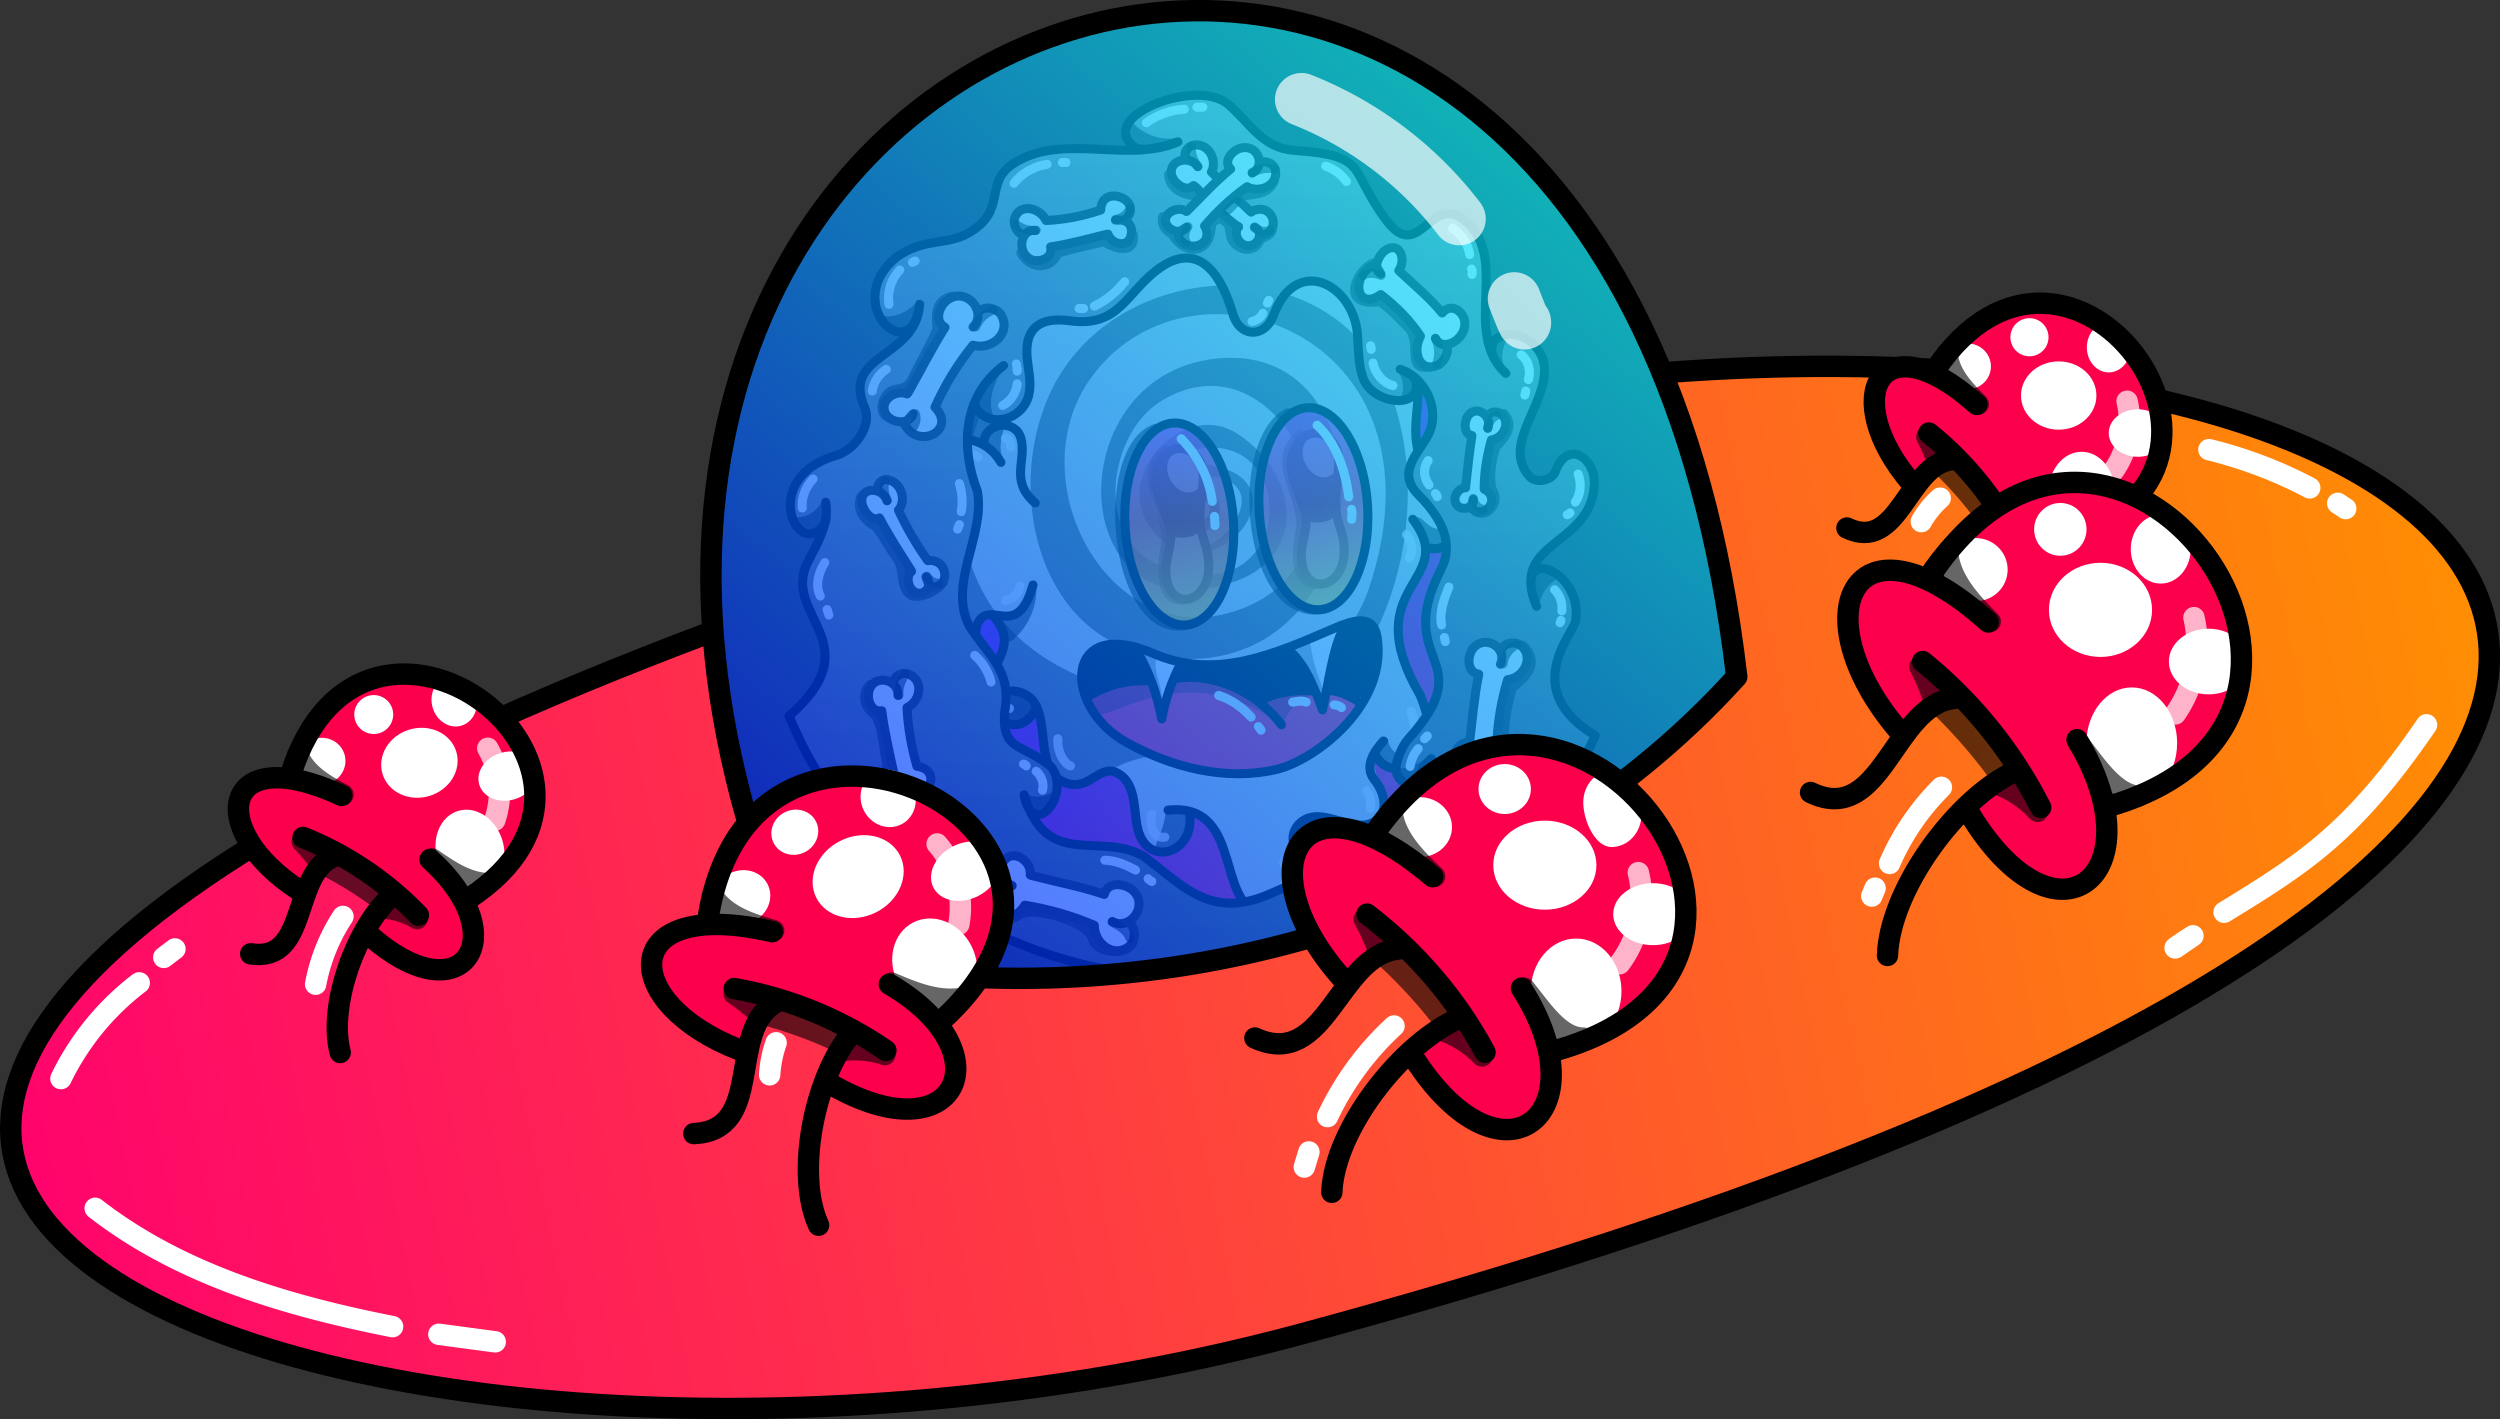 <svg xmlns="http://www.w3.org/2000/svg" viewBox="0 0 2453 1392.6"><rect x="0" y="0" width="2453" height="1392.6" fill="#333333" stroke="none"/><g transform="matrix(.7 0 0 .7 315 31.85)"><svg version="1.1" id="Layer_1" xmlns="http://www.w3.org/2000/svg" x="0" y="0" viewBox="0 0 1100 1100" style="enable-background:new 0 0 1100 1100" xml:space="preserve" xmlns:xlink="http://www.w3.org/1999/xlink"><linearGradient id="a3" gradientUnits="userSpaceOnUse" x1="432.676" y1="-700.409" x2="789.687" y2="-76.39" gradientTransform="translate(0 1066)"><stop offset="0" style="stop-color:#5900ff"/><stop offset="1" style="stop-color:#f06"/></linearGradient><path style="fill:url(#a3)" d="M302.5 412.2c13 30 55 19 61-10.5 3-13-.8-27-2-40.7-3-33 15-45 47-40.6 56 8 63-33 100.6-58.7 58-39.6 78 46 81 54 9 24.5 35 23 44-.7 26-71 94-32.5 93.5 28 1 13 1 25.5 5 37.6 8 32 68 39.5 59 5-1.5-6-17-12-17-12 27 9 43 42 33 68-8 21-39.9 44-13 70.7 26 26 40 54 25 83-54 105 46 96.5-36.5 188-7 8-12 22-13 29-3 17 20.1 28 23 17.9 5-18 16-26 16-26-17 19-13 22-22 45-12.5 32-49 12-55 57-8 33-26 40.9-57 34.9-21-.5-40 13-60 19-55 17-84-17-124-47-49-29-108 16-133-68 0 0 5 18 9.5 20.3 21 11 36-34 20.5-51.5-13-15-39-16-48-34-6-11-3-25-2-37.9 3-37-23-56-40.7-84.1-24-47.5 18-100 9-149-19-49-16-105 29-138.6L302.5 412v.2z"/><path d="M533 208.9c-68 59.6-71 20-121 36.5-19.6 10.9-14 30-9.7 39.6 11 23-51 9-69 40.3-10 18 .1 42-7.5 61.8-9 19.6-34 35-37 52.2-43 48-154 7-119 70.4 6 11 33-6 39 9.1 7 17.5-39 29-21 46.7 18 5 21 39.9 57 63.2 14 20 3 51 19 69.1 35.8 38 46-25 41-34.3 4-39 44-11 22 38.7-23 52 11 74 36.5 56.6 38.5-10.5-14 99.9 89.9 62.9 18 1 28 22 29.8 40.3 6.5 63 54 46 59 8 15.5-34 45 49 47 59.9 11 73 69 42 71 17.9 3-54-3-60.1 2-68.3 18.5-31 71 13 90.8-15.5 14-19.7-31-63.5 8-55.4 94 19 19-101 14-120.4-9-35.5 14-106 47-121.7 18-9 17-35.5 7-52.8-9.5-17-25-30.6-31-48.9-13.5-54 22-102-36-133.3-5-3-7-9.5-4-14.4 17-26 1-66-32-71.4-22-3-44 9-66.5 6.3-43.3-5-79.7-74-126.3-43.1z" style="fill:#6e6e6e"/><path d="M551 531.2c-4 3-8-6-7-10.6 4-11 19.9-5 21 5.1 2 20.5-29 26-35 8.3-21-61 99.7-54 64 5.1-54 90.6-144-47-56-74.4 130.8-41 127 189-29.6 124.6-72-29.7-55-145 2-180.5 135-85 249 165 93 228.2-143 57.5-250.6-133-173-249.8 107-159.7 406.5-57 311 228.4-70.5 210.6-543 143-434-182.1C352 299 516 201 654 250.8c30 0 126.5-31 113 52-33 55 26 7 31 79.3 0 86-26 50 41 148 9 23-7 48-33 45.2-1 40-60 47-9 153.5 38 78-20 102-49.7 72.9-8 15.5 47 92.5-37 69.6-30-10.8-57 1-48 35.8 19 70.6-30 79.7-53 58.5-28-26-21-98-63-99.5 8 29.8-35 59-54 29.1-11-24-6-70-35-79.2 42-25 95-13 141-23.5C757 756 824 534.5 761 388.2c-64-146-280.5-139-361-10.4-65 104-36 285 99 311.6 252 49.5 279.7-339.5 82-329-188 9.9-179 317 14 246.8 76-28 70.5-116 2-162.2-61-41-141 47-97 103.9 65 85 178.5-53 64-70-52-8-65.5 82-9.8 75.2 11-1 21-12 22-23.1 2-29.7-43-31-38-.8 2 11 19.5 14 21 1.8-.2-5-1.2-6.2-8.2-.8z" style="fill:#d9d9d9"/><style>.st40{fill:none;stroke:#000;stroke-width:10;stroke-linecap:round;stroke-linejoin:round;stroke-miterlimit:10}.st98{opacity:.6;enable-background:new}</style><g id="Outline"><path class="st98" d="M793 537c-1 .7-1 2-.5 3 5 10 11 35 25 30 8-2 21-13 18-22.4-.5-1-2-2-3-1.5-26 12-28-11-39-9.4v.3zm-34 274.5c6 5 26 8 25-3-6-7-20.6-12-21.5-26C750 772 744 803 759 811.5zm-219.3 52s1 .5 1 .8c9 13.5-3 36-18 40-34 6-9-6-6-44 .3-5.3 22.3 2.7 23 3.2zM342 731c5 7-4 22-4 33 8 13 29.6-5 33-14.9 2-12-17-21-28-20.2-1 .1-1 1.1-1 2.1zm31-120.2c2 23-8 47-26 61.9-13 10.9-17.5-30.6-8-27.9 6 4.2 28-18.8 34-34zm-157-59.9c-8 6-17 3-25 1-11 5 4 20 13.5 16 5-4 12-9 12-15.7-.5-.2-1.5-.2-.5-1.3zM337 473c-6-10-3-23 0-34 0-1 0-2-.6-2-9-9-23 11-19.8 20.7C318 463 338 475 337 472.8v.2z"/><path class="st98" d="M326 392c-2 29 24 45 7 44-7 2-14 1-15 11-1 11-24 0-24.5-1.3C285 433 317 404.5 326 392zm103-118c-9.9-4-16-16-18-25-4-6-9.9 1-11 6-7 54 29.5 28 29 19zm293 9c16 21 29.5 12 40 20.7 3 4 1 9.6-1 14-3 9-13 9-20 4.1-14.5-5.8-22-22.2-19-38.8z"/><path class="st40" d="M347 729c53.5 5 15 86 59 102 25 9 37-19.8 55-11.9 23 10.1 19.6 40 24 60.7 9.6 46 63 29.6 58-12.8"/><path class="st40" d="M519 861c89-9 47.5 119 114.5 115 39-6 35-47 25-76.5-3-9 0-18.5 7-24.5 24.5-21 59 15.5 84-2.5 15-11 8-33-2-45-12-15 0-32 10-43"/><path class="st40" d="M790 539c53 69.8-64 71 8 194.5 6 14 11 32 11 48.5 0 32-49 47.5-61 16"/><path class="st40" d="M721 287c2 51 64 31 74 88 6 34-11.5 71 7 103 10 18 27 31.5 34 51 8 19-4 47-27 42"/><path class="st40" d="M407 290.6c-16-8-12-29.9-2-41 17-15 40.5-10 61-6 29.8 1 49-29 75-38 50-17 81 55 133 44 23-5 48-11 69 1 25 14 33 55 10 75"/><path class="st40" d="M428 278c-16 26.5-51 17.5-76 28.5-20 10.5-28 33-23 55 10 47-43 51-39 88m25 4.5c1.5-23 35-26 41-5 7 25-13 47 16 72"/><path class="st40" d="M334 476c-20-34-61-31.5-89-9.6-20 8-43-3-64 4-22 7-28 37-5 43.5 6.5 2 23-2 26-1 15 4 11 25-5 30-21 6-10 29 6 29"/><path class="st40" d="M216 554.5c-15 15-14 41 2 55 37 22 41 31 36 69.7-2 31 46 41 53.5 10 2-10.8-4-22 0-33 13-32 44 20 62-44.5"/><path class="st40" d="M327 647.9c25 29.7-.5 47-7 75-10 32.5 34 65 53 25"/><path d="M729 262.5c9 4 16 13 18 22.5m-193-68c12.5 2 24.5 8 34 16m9 9 3 3m-163 10c-5.5-.9-12 .6-15.5 4M362 319.6c-9 2-14 10.7-16 19M339 449c4 1 6 6 6 9.8M308.5 470c-12-6-16-5-22-4M175 492c1-4 5-7 9-7.5m38 89.5c-4 8 0 16 4 19.9m44 78.6c-1 6 1 15 9 18m76-77.5c-3 14-13 14.5-16 16m4.5 119.5c-5-3-9-9-8-15M397 782c-1 14.5 7 28 14 30m90 53.9c-3 12 2 27 14.5 25M636 957c14-3 17-28 11-38m96-60.1c1-7 0-14-4-19m46-49.1c8-6.5 9-25 3-39M786 582c5-8 3-19-3-26m37-12c2-8.5-.6-18-7-24m-56-169c18 6 22 30 21 35" style="opacity:.788;fill:none;stroke:#fff;stroke-width:10;stroke-linecap:round;stroke-linejoin:round;stroke-miterlimit:10;enable-background:new"/></g><style>.st40{fill:none;stroke-width:10;stroke-linecap:round;stroke-linejoin:round;stroke-miterlimit:10;stroke:#000}.st152{fill:#ae0f45}</style><g id="Vamp"><path d="M429 737.5c57 100 248 114 303 5-22.3-58.5-275-50.5-303-5z" style="fill:#fe1767"/><path class="st152" d="M637 761.5c-120-80.6-205 29-203-19-10-23 154-62.9 203 19z"/><path class="st152" d="M647 768c5-34 49-35 50.9-46-22-15-59.5 0-75 19.8l24 25.8v.4z"/><path d="M575 734c14 4.5 26 13 36 24m8 10.5c1 1 2 2.5 3 4m35-31c5-1 10.5-2 15 0m31 3c3 0 5.5 1 8 3" style="fill:none;stroke:#fff;stroke-width:10;stroke-linecap:round;stroke-linejoin:round;stroke-miterlimit:10"/><path d="M424 720.7c2 37.5 43-33 182 8 35 26 59-19.8 114 5.9 41 19 50-119.8-20.7-73.1-44 22-97 39.6-147 39C508 695 427 639.7 424 720.7z"/><path d="M489.6 686c7 18 14 37 21 55 1.4 4 52.4-57.5-21-55zm214.4-7c-4.5 21-14 81-20 55-4-18-15-38-28-50.6-4-2.4 73.5-48.4 48-4.4z" style="fill:#fff"/><path d="m507 692.7.7-3c-9 12 9 41 3 52-5-5-18-44-21-58.7v2l17.3 7.7zM676 674c6 41 18 53 13.5 59.6-12-12-33-49.8-34-53.1l-1 1.1L676 674z" style="fill:#b3b3b3"/><path class="st40" d="M703 659.7c-65 28-131 58-200 28-99-43-102 58.5-29.7 98.5 49.7 27.5 109.6 43 166 29.7 42-10 124-71 111-147.5-4.3-24.9-27.3-17.4-47.3-8.7z"/><path class="st40" d="M484 684c14 23 23 49 28 76 4-21.5 11-42 21.5-62M653 684c19 17 28 42 37 66 7-30 10.7-67 24-92m-186 57c44-6 90 16 116.5 51.5"/><path class="st40" d="M621 739.9c18-9.5 38-12 58-11m16-.4c13 0 25 6 36 13M499 718c-24-1.5-48 4.5-68 17"/></g><defs><linearGradient id="zi" x1="523.88" y1="415.21" x2="538.45" y2="667.96" gradientTransform="rotate(3.5 529.279 542.401)" gradientUnits="userSpaceOnUse"><stop offset="0" stop-color="#df0dff"/><stop offset=".5" stop-color="#f00c10"/><stop offset="1" stop-color="#ffe70d"/></linearGradient><linearGradient id="zi-2" x1="667.68" y1="397.6" x2="691.17" y2="649.75" gradientTransform="rotate(3.5 676.165 524.809)" gradientUnits="userSpaceOnUse"><stop offset="0" stop-color="#e70dff"/><stop offset=".23" stop-color="#eb0daf"/><stop offset=".5" stop-color="#f00c58"/><stop offset="1" stop-color="#fffb0d"/></linearGradient><style>.zi-2,.zi-5{stroke:#000;stroke-linecap:round;stroke-linejoin:round;stroke-width:10px;fill:none}.zi-2{opacity:.6}</style></defs><path d="M517.7 466.4c-25.4 24.8-5.8 53 2.8 80.3 5.1 16-4 32.7-3.9 49 .4 55.3 65.6 35 42.6-32.1-10.3-29.7-1.2-46-1.2-73.8 0-21.9-22.9-38.5-40.3-23.4Zm150-17c-25.4 24.9-5.9 53.1 2.8 80.4 5 15.9-4 32.6-3.9 49 .3 55.3 65.6 35 42.5-32.1-10.2-29.7-1.1-46-1.1-73.8 0-21.9-23-38.5-40.3-23.5Z" style="stroke-linecap:round;stroke-linejoin:round;stroke-width:10px;stroke:#000;fill:#fff"/><path class="zi-2" d="M505.1 438.3c-68.5 24.5-44.9 251.5 44.4 215.2M651.6 421c-64 34.3-44 238.9 42.6 216.9"/><path class="zi-2" d="M516.2 461.9c-36.7 30.1 7.4 72.3-.2 107.4-4.5 21-8.1 65.8 24.5 58.3m124.8-182.9c-36.6 30.2 7.4 72.4-.1 107.5-4.6 21-8.1 65.7 24.5 58.3"/><path d="M528 464c-26 15.6 4.9 63.3 27.2 38.4-4.6 14.8-.3 33.5-1.3 48.8-4 8.4-22.3 10.4-30.5 6-5.3-32.1-42.8-74.7 4.6-93.2Zm149.9-16.9c-26 15.6 5 63.3 27.2 38.4-4.5 14.8-.3 33.5-1.3 48.7-3.9 8.5-22.3 10.5-30.5 6.1-5.3-32.1-42.8-74.7 4.6-93.2Z"/><ellipse cx="531.3" cy="544.4" rx="60.1" ry="112" transform="rotate(-3.5 528.909 541.97)" style="fill:url(#zi);opacity:.74"/><ellipse cx="679.8" cy="527.5" rx="60.1" ry="112" transform="rotate(-3.5 676.845 525.196)" style="fill:url(#zi-2);opacity:.74"/><ellipse class="zi-5" cx="531.3" cy="544.4" rx="60.1" ry="112" transform="rotate(-3.5 528.909 541.97)"/><ellipse class="zi-5" cx="679.8" cy="527.5" rx="60.1" ry="112" transform="rotate(-3.5 676.845 525.196)"/><path d="M533.6 449.9a123.1 123.1 0 0 1 34.4 69.3m2.3 16.6a84.3 84.3 0 0 1 .6 10.1m113.2-111c18.2 16.8 30.5 44.1 35 79.3m3.1 13.8a36.8 36.8 0 0 1 .1 11" style="stroke:#fff;fill:none;stroke-linecap:round;stroke-linejoin:round;stroke-width:10px"/><style>.st40,.st68{fill:none;stroke:#000;stroke-width:10;stroke-linecap:round;stroke-linejoin:round;stroke-miterlimit:10}.st68{opacity:.6;enable-background:new}.st262,.st263{fill:#fff;stroke:#1c1c1c;stroke-width:10;stroke-linecap:round;stroke-linejoin:round;stroke-miterlimit:10}.st263{fill:none}</style><g id="Scull_Hoodie"><linearGradient id="SVGID_00000041265213162397775930000005438875575371958204_" gradientUnits="userSpaceOnUse" x1="546" y1="-1072" x2="546" y2="63" gradientTransform="translate(0 1066)"><stop offset="0" style="stop-color:#a3a3a3"/><stop offset="1" style="stop-color:#454545"/></linearGradient><path style="fill:url(#SVGID_00000041265213162397775930000005438875575371958204_)" d="M243 300c2 45-56 49.9-65 86.4-5 19 27 59-36 85-38 2.5-63 83-13 81.9 27-7-46 28.5 9 119.7 17 28-8 68-39.8 85.8C256 1131 814 1144 994 782c-106-83-3-103-29-159-20-44-40-18-40.5-35.3 25-32 100.5-72.5 54-118-24-23-38 59.5-66 10.6-22-38 37-89 18-126-10.8-13-42-32-53-9.9-23 3 18-115-43-145-61 13-33 74-110-50-18-29-62 12-150-76-31-13.5-131 11.5-92 58-217-17-110 54-190 93.5-44 13-104 21-97 81.5 4 32 41 18 156 38 22 4 13-25 44-28.2 76 18 95-63 138-67 50.6-2 47 58 72 79 29 16 31-31 50-42 68.5-41 74 68 81 101 11 24 46 28 62 6 39 38-4 62-10 98 0 18 17 30 28 45 42 59-29 81-5.5 139.8 11 27 22 70.9-11 87-73 82 26 56-22 99.8-15 9.9-36.5 13.5-44 32.5-12.5 53-24 45.5-73 45-108 54.5-104 9.9-188-34.9-34-11-86 2-104.5-37 24 3.5 34-41 20.6-55-69-34-49.8-40-52.5-82.6-5-76.5-72.5-44-32-170 20-63-25.5-80 .8-148 12 34 57 12 59.8-16.9 2-19-6-39 2-57.5L243 300z"/><path class="st40" d="M304 411c13 30 55 19 61-10.5 3-13-.8-27-2-40.7-3-33 15-45 47-40.6 56 8 63-33 100.6-59 58-39.8 78 46 81 54 9 24.5 35 23 44-.7 26-71 94-32.5 93.5 28.4 1 13 1 25.5 5 38 8 32 68 39.5 59 5-1.5-6-17-12-17-12 27 9 43 42 33 68.2-8 21-39.9 44-13 70.7 26 26 40 54 25 83-54 105 46 96.5-36.5 188-7 8-12 22-13 29.3-3 17 20.1 28 23 17.9 5-18 16-26 16-26-17 19-13 22-22 45-12.5 32-49 12-55 56.6-8 33-26 40.9-57 34.9-21-.5-40 13-60 19-55 17-84-17-124-47-49-29-108 16-133-68.4 10 52 53-1 30-31-33-28-59-15-50-72 3-37-23-56-40.7-84-24-47.5 18-100 9-149.3-19-49-16-105 29-139"/><path class="st40" d="M992 778.5c-83-49.9-26-111-22-126 10.5-57-72-89.6-43-17.2-30.8-73 59-65 64-133.5 2-30.9-29.6-52-43-16-4 10.7-22 14-29 5.5-33.5-37.5 28-86 15-129.9-18-46.5-87-28-41 16-50-46 7-130.8-48-171-36-26-48.5 49-84 2-43-57-18-72-102-77.8-36-2.5-49.5-31-74-51.5-34.5-29-147 14-103 48 9.7 7.5 48-6 48-6-56 24.5-128-11-182 24-34 22-6 52-50 77-24 14-50 5-80 27-62 51 17 125 26 52-4 60.5-87 54-61 114.1 9 20-11 47-31 53-88 25-42 120-13 75 3-5 1-23 1-23 4 24-9 45-19.6 65.6-31 59.5 72 90-21 171C257 1138 824.5 1142 992 778.5z"/><path d="M895 377c-9.8-10.9-7-32.5 4-42-11-5-25 6-25.5 18M930 636c1-14 10.8-28 24-33-11-5-25-13-35-3M809 800c-11 9-25 18.5-39.7 13 6.5 1.5 5 16 22 19M361 842c10 7 24.5 5 33-4-2 12.5-11 27-25 29M136.5 518c-5 11.5-20 22-33 18 6 15 26.5 24 38 10M338 369c-11 18-22 41-9.7 60.9-15-.9-26.5-17-22-32M242 297c-9.5 12-27 21-43 15.9 8 12 26 22 39 12m291.6-208c-20 3-40-4-53-21-7 13 0 31 14 36M773 374.5c7 9 8 22 3 32 12.5-2 24-16 17-28v1" style="opacity:.6;enable-background:new"/><path d="M910 356.9c8 6 11 18 8 27.5m-3 12.6c0 1.5-.5 3-1 4.5m59 87.5c4 10 3 22-3 31m-6 12c-1 .8-2 2-3 2m-14 83c6 6 9 15 8 23.5m-1 10.5c0 .8-1 2-1 2.5M834 217c10 6.5 17.5 17.5 19 29m2 15.9c1 2 1 4 .5 6M693.5 148c9 3 17.5 9 23 17M537 85c-15 .9-29.7 6-42 15m56-17.2h6.5M385 146c-14 2-28 9.7-36.5 21m53.5-23h4M222 263c-9.7 9.9-14 24.5-12 38m26-46.5 3-1.5m-32 120c-8 5-14 14-15.5 24M126 494.5c-8 8-13 20-12 32m25 60.5c-7 11-11 25-5 37m7.5 15c1 2 1 4 2 6M373 818c6 5 9 14 7 21m-18-27c-1-.9-2-2-3-2m90 106.5c12 0 25 6 34 10.9m14 9.6c1 1 2 2 4 3m183 16c-9-2-18-1-26 2.5m102-71.6c-8 5-11 14-13 22M796 793c-5 6-8 12.5-9 19.7m16-30.7 3-3m23.9-165c-5 13-11 27.5-8 42m3.1 13.9 1 4.5M807 474c-6 8-5 19 1 27m7 9.5c1 1 2 2 2 3.5m-71-148c2 11.5 11 22 22 25m-24-40.1-.7-4M612 320c5-1 10-4.5 12-9m5-11.4 1.5-3M471 276c-9 11-20 20.6-33.5 27m-12 2.6h-5M352 389c-1 10-7.5 19.5-16 24m15-46c.5 3 1 5 1 8m-64 124.5c3 10 4 21 2 31m-2 14.4c-1 2-1 3-2 5m19 139.8c9 8 15 18 18 29.5" style="fill:none;stroke:#fff;stroke-width:10;stroke-linecap:round;stroke-linejoin:round;stroke-miterlimit:10"/><path class="st68" d="M179 514c-6 14 4 27 16 33 8.5 10 14 22 22 33 12 13 3 34.5 18 43.4 11 4 29-5.5 35-14.5M189 722c-9 9-7.5 24 3 31.5 9.9 7 11 34 14.5 49.9 5 21-9 23-5 35.8 5 16 19 11 31.5 8 6 0 11-2 16-5.5M325 942c-15 22 8 52 31 34 19-8 77 10 79.6 29 9 19 49.6 17 46-7.5m430.4-319c25 25-9 42.5-12 48-6 22-12 50.6-6 63 9 12.5 0 32-16 32M891 422c12.5 14 1 27-9 37-6 18-8 39.9-3 49 7 12-5 29.5-19 23M747 255c-17 5-41 49.8 6 43 13 8 23 20.5 34 31 13 21-8 53 33 38m-539-75c-26 4-16.5 34-18 37-8 19-19 37-28 56-7 11.5-15 8-23 12.1-9 5-15 24-3 29M356 244c9 18 33 20 41 .6 13-5 37-9 50.5-13 5 3.5 36 19 33-8M513 204c-2 8 3 16 10 19 15 25 43 23 44-9 2-6 8-10.5 15-4.5 6 4 5 9.8 6 15.5 3 14 22 21 31 9 4-11 16-5 16-20m-115.3-57c.5 16 15 22 28 24m51.3 0c14-1 34-2 38-18"/><path d="M579.6 199c27.5 19 8 52 47 25 27-27-16-26.5-19-29.9-12-12-28-22-38-35.8 3-14-20.8-63-32-17-28 .5-12 38 11 29.9 11 8 18 19 31 27.4v.4z" style="fill:#fff"/><path class="st262" d="M889 682c3.5-7 15-8 21-3 15 13 2.5 36-15 37.6-7 23-11 47-12 71.2 28.5 14-.5 47-22 26.6l4-12c1 13-16 17-25 9.5-10-9 0-27 13-26v-1c3-25 5-49.7 10-74.4-14-2-13-22-5-30 14-14 37 2 29 19m-672 20c.9-7.5 10.8-12 17-9 17 7 13 30-2 37 1 22 5 44 11 65 28.5 3.5 13 40.6-11 29.3V830c5 10.6-9 19.5-18 15.5-11-5-7.5-23 3-26.2v-1c-5-23-10-44.5-13-67.3-12 2.5-18-15-13-25 7-15.8 32-9 31 8m-22-227c-2-7 4-13 10.5-11.9 16 3 21 24 12 33.7 9 19.5 19.7 38 32.5 56 24-3 25.5 33.5 2 28.7l-4-10.7c7.5 8.5 0 19.5-9 18-10.8-2-14-19-7-24.2l-.5-1.1c-12-19-24.5-38-35-58-9 5-19.6-9.6-19.6-19 0-16 23-15 28 0M873 425c2.5-6 11-6 15-2.5 11 9.8 2 27-11 28.7-5 18-8 36-8 54.4 20 10 0 36-15 20.3l3-9c1 9.6-12 13-17.5 7-7-7 0-20 9-19.8v-1c2-19 4-38 7-56.8-9.7-1-9-17-3.5-23 9.7-11 26 1.5 21 15M476 986c8 5 7 19 1 25-17 15-39.8-1.5-39.6-22.4-25-10.8-50.6-18-77-22.3-19 31-52-6-27-28.2l13 6.5c-14 0-17-20.8-7-29.7 11-10 29 4 27 17.8l1 .6c27 7 54 12 81 21 4-16 26-12 34-2 14 17-7 42.5-25 32M311 308c7-6 19.9-2 24 6 10 20-12 38-32 32.3-17 21-31 44-42 68.6 25 26-19.6 48-34 18.3l9.7-10.9c-4 13-25 10.6-30.6-.6-7-14 11-27 24-21.4l1-1.2c14-24.5 26-49 41-72.5-14-8-5-28 7-33 20.6-9 39 18 24 32.5M359 224c-7-.9-12-11-10-17.9 5-17 27.5-13 35 2.1 20.7-1 41-5 60.5-11.6.8-29.7 48-11.5 28 10-2 2-16 1-11 1 16-1 19 9 16 19-4 12-21 8-25-3.3l-1 .1c-21 5-41 10.9-62.5 14 3 13-13 18-22 13.9-16-8-11.5-34 5-32M621 144c7-3 16 2 17 8.5 3 17-18 26-31.5 18.3-17.5 12.5-33 27-47 43.4 13 24-26 32-30 7.5l9.8-6c-6 9-21 3.5-23-5.9-2-11 15-18 23-11.6l1-.7c16-16 30.6-32 48-46.3-9-8 2-22 13-23.5 17.5-3 26 20 11 28"/><path class="st263" d="M547 169.6c-8 8-22-3-24-12-4-16 19.8-22.5 29-9"/><path class="st263" d="M539 139.8c-4-6 2-14 8-15 17-3 27 17 20 29.6l4 4m22 23.5 18 17M548 170c3 2 5 5 8 8m20 19.5c6 6.5 13 12 21 18"/><path class="st263" d="M597 215c-6.5 7.5 1 23 13 21 9.5-1.5 15-15 5-20.5"/><path class="st263" d="M621 224.9c25-3 15-38-9-27"/><path class="st262" d="M827.5 348c3 7-4 18.5-11 21-19 7-27.5-15-18-32.7v-.1c-12-18-27-33-44-46-28 19.9-34-23-6-33.1l6 10c-9.8-5-2-24 9-28 13-5 19 13 11 24.5l1 1c16 15 33 29 47 46 9.9-12 24-1.5 25 10 2 19.7-25 34-32.5 18"/><path class="st68" d="M815.5 339.6c4 9 4 19 1 27M755 269c-5-2-15-4-19.7 0M873 438c.6-6 5-12 10-14m-26 92c.5 6 5 11 11 12m21.9 171c1-9 7-17 15-21M866 802c.5 8 4 15 11 18M457 985c8 4 16.5 9 20 18m-131-58c-7-1-15-.7-20 4.5m-95-119.9c2 5.5 5 11 11 13m-21-108.7c-.7-8 2-16 7-23v-.2s0 0 0 0M252 602c3 5 8 8 13.5 8M208 518c-3-6-5-15-2-21m33-75c2 5 1 10-2 15m69-111c6-15 20.5-19 20-19m47-88c-9 .8-16-1.5-23-7m111-5c7-1 13-6 16-12m64 20c-3 5-5 11-2 17m75.5-16c5 4 11 5.5 17 3M612 155c9-4 16-5.5 25-4m-85-2.5c-4.5-6-8-14-7-22m50 60.5c-4 4-7 7.5-11 11"/></g></svg></g><defs><linearGradient id="utr" x1="-672.59" y1="1168.15" x2="1870.31" y2="648.88" gradientUnits="userSpaceOnUse"><stop offset="0" stop-color="#ff006f"/><stop offset="1" stop-color="#ff9100"/></linearGradient><linearGradient id="utr-2" x1="914.14" y1="119.84" x2="139.73" y2="1041.84" gradientUnits="userSpaceOnUse"><stop offset="0" stop-color="#00fff7"/><stop offset="1" stop-color="#0008ff"/></linearGradient><style>.utr-4,.utr-7,.utr-8{fill:none;stroke-linecap:round;stroke-linejoin:round;stroke-dasharray:0 0 0 0 0 0}.utr-8{stroke:#fff}.utr-4,.utr-7{stroke:#000}.utr-4,.utr-7,.utr-8{stroke-width:21px}.utr-5{fill:#fc004c}.utr-6{fill:#fff}.utr-7{opacity:.6}.utr-8{opacity:.7}</style></defs><g id="Layer_47" data-name="Layer 47"><path d="M1008.8 387.6C1943.1 316.2 2352 871 655.3 1330.2-243.6 1573.5-1360 1181.3 74.5 643c9.6 90.5 26 191.9 85 264 206.2 177.8 712.2 13 920.2-227a1204.1 1204.1 0 0 0-70.9-292.4Z" transform="translate(623.8 -21.9)" style="fill:url(#utr)"/><path d="M1080.3 686c-228.6 252.5-598.4 344.2-924.2 271.9C-246.7 8.5 952.3-413 1080.3 686Z" transform="translate(623.8 -21.9)" style="opacity:.67;fill:url(#utr-2)"/><path d="M653.2 119.5A362.6 362.6 0 0 1 808 236.6m54 78.4c.8 1.8 11.3 29.6 10.1 22.7" transform="translate(623.8 -21.9)" style="stroke-width:52px;opacity:.68;stroke:#fff;fill:none;stroke-linecap:round;stroke-linejoin:round;stroke-dasharray:0 0 0 0 0 0"/><path class="utr-4" d="M73.7 642.1c-1433.7 539.2-317.3 931.4 581.6 688.1C2352 871 1943.1 316.2 1008.8 387.6" transform="translate(623.8 -21.9)"/><path class="utr-4" d="M1080.3 686c-228.6 252.5-598.4 344.2-924.2 271.9C-246.7 8.5 952.3-413 1080.3 686Z" transform="translate(623.8 -21.9)"/><path class="utr-5" d="M1252.6 490.4c11.1-6.3 20.9-18.4 33.9-20 20 6.6 38.7 39 50.3 56.4-13.2 5.7-27.3 14.6-34.3 27.5 35.5 53 98.7 91.2 102.6-3.6 218.6-81.7-8.6-353.4-130.1-162.2-42-21.5-103.2 21.1-22.4 101.9Z" transform="translate(623.8 -21.9)"/><circle class="utr-6" cx="1991.3" cy="330.9" r="18.7"/><ellipse class="utr-6" cx="2069.1" cy="340.9" rx="21.5" ry="24.5"/><ellipse class="utr-6" cx="2020" cy="388.1" rx="37" ry="33.5"/><ellipse class="utr-6" cx="1930.5" cy="359.5" rx="23" ry="22.5"/><ellipse class="utr-6" cx="2042.5" cy="482.9" rx="32.5" ry="39.6"/><ellipse class="utr-6" cx="2097.6" cy="424.9" rx="28.5" ry="23.3"/><path class="utr-4" d="M1188.4 540c51.3 24.6 59.4-62.8 103.1-67m-48 182.9c1.7-46.8 49.8-112.3 92-131.2" transform="translate(623.8 -21.9)"/><path class="utr-4" d="M1268.8 446.8a320.9 320.9 0 0 1 84.6 103.8" transform="translate(623.8 -21.9)"/><path class="utr-4" d="M1251.1 495.2c-70.2-82.4-31.4-162.3 64.7-76.5m-13.6 136c63.1 103.2 135.5 43.5 77.3-52.3" transform="translate(623.8 -21.9)"/><path class="utr-4" d="M1404.3 549.3c218.2-64.9 1.8-358.5-129.1-164.7" transform="translate(623.8 -21.9)"/><path class="utr-7" d="M1284.3 481a383.8 383.8 0 0 1 39.6 45.8m57.6-24.4c11.8 15 24.5 30.7 42.3 37.6m-106.6-121.6c-13.8-13.7-28.7-29.3-30.6-49.6m-10.3 103.3a179.8 179.8 0 0 0-9.5-21.5m56.7 83.9a74.4 74.4 0 0 1 27.7 18.9" transform="translate(623.8 -21.9)"/><path class="utr-8" d="M1463.3 415.6a84.8 84.8 0 0 1-13.4 68.4m-20.4 17.6a32.4 32.4 0 0 1-5.3 4.5" transform="translate(623.8 -21.9)"/><path class="utr-5" d="M1240.6 731.1c15.2-8.7 28.5-25.4 46.3-27.5 27.4 9.1 53 53.7 68.9 77.7-18.1 7.9-37.4 20.2-46.9 38 48.5 73.1 135 125.7 140.3-5 299.1-112.7-11.7-487.3-178-223.7-57.4-29.6-141.2 29-30.6 140.5Z" transform="translate(623.8 -21.9)"/><ellipse class="utr-6" cx="2021.6" cy="519.4" rx="25.7" ry="25.9"/><ellipse class="utr-6" cx="2120.1" cy="538.8" rx="29.4" ry="33.8"/><ellipse class="utr-6" cx="2061" cy="598.4" rx="50.6" ry="46.2"/><ellipse class="utr-6" cx="1938.4" cy="558.9" rx="31.5" ry="31"/><ellipse class="utr-6" cx="2091.7" cy="729.1" rx="44.5" ry="54.6"/><ellipse class="utr-6" cx="2167.1" cy="649.1" rx="39" ry="32.2"/><path class="utr-4" d="M1152.7 799.5c70.2 34 81.3-86.6 141.1-92.3m-65.6 252.2c2.2-64.6 68.1-154.8 125.9-181" transform="translate(623.8 -21.9)"/><path class="utr-4" d="M1262.7 671a442 442 0 0 1 115.8 143.2" transform="translate(623.8 -21.9)"/><path class="utr-4" d="M1238.4 737.8c-96-113.6-42.9-223.8 88.6-105.6m-18.5 187.6c86.2 142.4 185.3 60 105.7-72.1" transform="translate(623.8 -21.9)"/><path class="utr-4" d="M1448.1 812.3c298.6-89.5 2.6-494.4-176.7-227.1" transform="translate(623.8 -21.9)"/><path class="utr-7" d="M1283.9 718.2a517.9 517.9 0 0 1 54.2 63.2m77.9-29.9c16.2 20.7 34.5 49.5 57.9 51.7M1329 631.8c-18.9-18.9-39.4-40.4-42-68.3m-14.1 142.4a261.1 261.1 0 0 0-12.9-29.7m77.6 115.7a102.6 102.6 0 0 1 37.9 26.2" transform="translate(623.8 -21.9)"/><path class="utr-8" d="M1528.9 627.9a118.2 118.2 0 0 1-18.3 94.5m-28 24.2a48.5 48.5 0 0 1-7.2 6.3" transform="translate(623.8 -21.9)"/><path class="utr-5" d="M-329.4 890.7c9-9.3 15-24 27.2-29.3 21.5.5 49.3 26.5 65.7 40.1-11.2 9.5-22.5 22.3-25.5 36.9 50.1 41.1 123.2 59.7 99.3-33.7C27.2 761.1-274.2 563.3-337.3 785c-47.3-8.6-94.8 50.8 7.9 105.7Z" transform="translate(623.8 -21.9)"/><circle class="utr-6" cx="-257.2" cy="723" transform="rotate(-16.7 -19.798 -1413.33)" r="19.1"/><ellipse class="utr-6" cx="-178.2" cy="710" rx="22" ry="24.9" transform="rotate(-16.7 59.327 -1426.075)"/><ellipse class="utr-6" cx="-212.4" cy="770.3" rx="37.8" ry="34" transform="rotate(-16.7 25.11 -1366.023)"/><ellipse class="utr-6" cx="-308.4" cy="768.7" rx="23.5" ry="22.9" transform="rotate(-16.7 -70.712 -1367.559)"/><ellipse class="utr-6" cx="-162.7" cy="856" rx="33.2" ry="40.2" transform="rotate(-16.7 74.787 -1280.084)"/><ellipse class="utr-6" cx="-125.8" cy="783.4" rx="29.1" ry="23.7" transform="rotate(-16.7 111.586 -1352.982)"/><path class="utr-4" d="M-377.8 957.8c57.3 9 39.8-78.5 81.3-95.3m6.5 192.1c-12.1-46.1 15.9-123.9 51.7-154.8" transform="translate(623.8 -21.9)"/><path class="utr-4" d="M-326.4 843.6a325.5 325.5 0 0 1 113.1 76.3" transform="translate(623.8 -21.9)"/><path class="utr-4" d="M-329.6 895.9c-92.7-59.6-78.1-148.8 41-93.5m26.4 136.4c91.8 82 145.2 2.7 60.4-73.6" transform="translate(623.8 -21.9)"/><path class="utr-4" d="M-163.9 903.6C30.6 776.4-266.7 554.1-338.3 781.1" transform="translate(623.8 -21.9)"/><path class="utr-7" d="M-301.2 872.4a380.9 380.9 0 0 1 52.1 32.9m49.2-40.6c16 11.1 32.9 22.6 52.4 24.1m-139.8-87.1c-17.5-9.3-36.7-20.1-44.4-39.2m20 103.5a193.2 193.2 0 0 0-15.5-18.2m79.9 65.1a75.6 75.6 0 0 1 32.7 10.3" transform="translate(623.8 -21.9)"/><path class="utr-8" d="M-145.2 756.1a86.1 86.1 0 0 1 6.9 70.6m-14.9 23.1a31.9 31.9 0 0 1-3.8 6" transform="translate(623.8 -21.9)"/><path class="utr-5" d="M101.9 1046.4c9-12.8 13.3-30.9 26.9-39.8 25.6-4.4 63.5 18.8 85.6 30.4-11.6 13.4-22.6 30.7-23.4 48 67.3 35.3 157.5 39.5 111.6-61.5 198.9-208-196.4-363.4-229.9-95.9-57.8 1.2-103.1 80 29.2 118.8Z" transform="translate(623.8 -21.9)"/><ellipse class="utr-6" cx="156.3" cy="838.3" rx="23.3" ry="21.9" transform="rotate(-26.9 422.669 -476.237)"/><ellipse class="utr-6" cx="247.9" cy="805" rx="26.7" ry="28.6" transform="rotate(-26.9 514.406 -509.554)"/><ellipse class="utr-6" cx="218.5" cy="881.8" rx="46" ry="39.2" transform="rotate(-26.9 484.952 -432.608)"/><ellipse class="utr-6" cx="104.1" cy="902.3" rx="28.6" ry="26.3" transform="rotate(-26.9 370.454 -412.25)"/><ellipse class="utr-6" cx="293.5" cy="968" rx="40.4" ry="46.3" transform="rotate(-26.9 560.079 -346.565)"/><ellipse class="utr-6" cx="323.9" cy="876.5" rx="35.4" ry="27.3" transform="rotate(-26.9 590.324 -437.91)"/><path class="utr-4" d="M57 1134.2c69.8-3.1 32.6-98.8 78.8-127.7m43.6 217.6c-22.9-49.8-4.3-145.1 32.5-188.6" transform="translate(623.8 -21.9)"/><path class="utr-4" d="M96.7 991.9a379.7 379.7 0 0 1 148.7 60.7" transform="translate(623.8 -21.9)"/><path class="utr-4" d="M102.7 1052.4C-18.6 1005.9-18 900.8 133.9 936.1m56.9 149.4c124.5 72.2 173.1-30.8 58-97.9" transform="translate(623.8 -21.9)"/><path class="utr-4" d="M301 1022.5c207.4-190.3-187.6-374.7-230.1-99.1" transform="translate(623.8 -21.9)"/><path class="utr-7" d="M132 1018.9a448.6 448.6 0 0 1 68.1 25.4m50.9-57.8c21 9 43.4 18.2 66.7 15.3M135.3 935c-22.5-6.5-47.3-14.3-60.1-34.4m43.2 113.4a213.5 213.5 0 0 0-21.9-17m107.2 55.5a93.1 93.1 0 0 1 40.7 4.2" transform="translate(623.8 -21.9)"/><path class="utr-8" d="M295.7 850c18.5 21.1 26.5 50.7 21.3 78.9m-13.3 29.8a36.8 36.8 0 0 1-3.4 7.6" transform="translate(623.8 -21.9)"/><path class="utr-5" d="M695.4 975.7c15.2-8.2 28.5-24 46.3-26 27.4 8.6 53 50.8 68.9 73.6-18.1 7.5-37.4 19.1-46.9 35.9 48.5 69.1 135 118.9 140.3-4.8 299.1-106.6-11.7-461.1-178-211.7-57.4-28-141.2 27.6-30.6 133Z" transform="translate(623.8 -21.9)"/><ellipse class="utr-6" cx="1476.4" cy="774.2" rx="25.7" ry="24.5"/><path class="utr-6" d="M929.7 809.2c0-17.6 13.2-31.9 29.5-31.9s27.6 26.1 27.6 43.8-13.2 31.9-29.4 31.9-27.7-26.1-27.7-43.8Z" transform="translate(623.8 -21.9)"/><ellipse class="utr-6" cx="1515.8" cy="848.9" rx="50.6" ry="43.7"/><ellipse class="utr-6" cx="1393.2" cy="811.6" rx="31.5" ry="29.4"/><ellipse class="utr-6" cx="1546.5" cy="972.6" rx="44.5" ry="51.7"/><ellipse class="utr-6" cx="1621.9" cy="897" rx="39" ry="30.4"/><path class="utr-4" d="M607.5 1040.4c70.2 32.2 81.3-81.9 141.1-87.3M683 1191.8c2.2-61.2 68.1-146.5 125.9-171.3" transform="translate(623.8 -21.9)"/><path class="utr-4" d="M717.5 918.8c48 36.8 87.8 83.3 115.8 135.6" transform="translate(623.8 -21.9)"/><path class="utr-4" d="M693.3 982.1c-96.1-107.6-43-211.8 88.5-100m-18.5 177.6c86.3 134.7 185.3 56.8 105.7-68.2" transform="translate(623.8 -21.9)"/><path class="utr-4" d="M902.9 1052.6c298.6-84.7 2.6-467.9-176.6-215" transform="translate(623.8 -21.9)"/><path class="utr-7" d="M738.7 963.6a493.4 493.4 0 0 1 54.2 59.7m78.9-31.8c16.1 19.6 34.3 49 57.8 49M783.8 881.8c-18.9-17.9-39.4-38.3-42-64.7m-14.1 134.8a222.8 222.8 0 0 0-12.9-28.1m77.6 109.5a101.7 101.7 0 0 1 37.9 24.7" transform="translate(623.8 -21.9)"/><path class="utr-8" d="M983.7 878.1c7.7 30.4.8 64-18.3 89.4m-28 22.9a41.2 41.2 0 0 1-7.2 5.9" transform="translate(623.8 -21.9)"/><path d="M-530.4 1207.5c83.4 64.9 188.2 95.6 291.8 116.1m45.4 7.5 55.3 7.4m1895-605.4c-71.8 104.9-118.7 135-198.6 183.9m-30.6 23.1-16.7 11.5c-1.3.9-3.5 1.6 16.7-11.5Zm15.7-477a433.4 433.4 0 0 1 98.9 37.5m27.5 15.2 7.8 5.1m-2165 465.4a261 261 0 0 0-76.8 93.9m100.9-118.9 10.9-8.3m164.9-31.9a182 182 0 0 0-26.8 66.5m451.8 57.5a116 116 0 0 0-6.3 31.4m612.6-47.9a286 286 0 0 0-65.2 88.9m-18.3 34.7L656 1167m625.1-372.6a239.6 239.6 0 0 0-50.8 74.7m-14.3 24.3-3.2 7.7m48.6-367.4a89.2 89.2 0 0 1 18.5-23" transform="translate(623.8 -21.9)" style="stroke-width:21px;stroke:#fff;fill:none;stroke-linecap:round;stroke-linejoin:round;stroke-dasharray:0 0 0 0 0 0"/></g></svg>